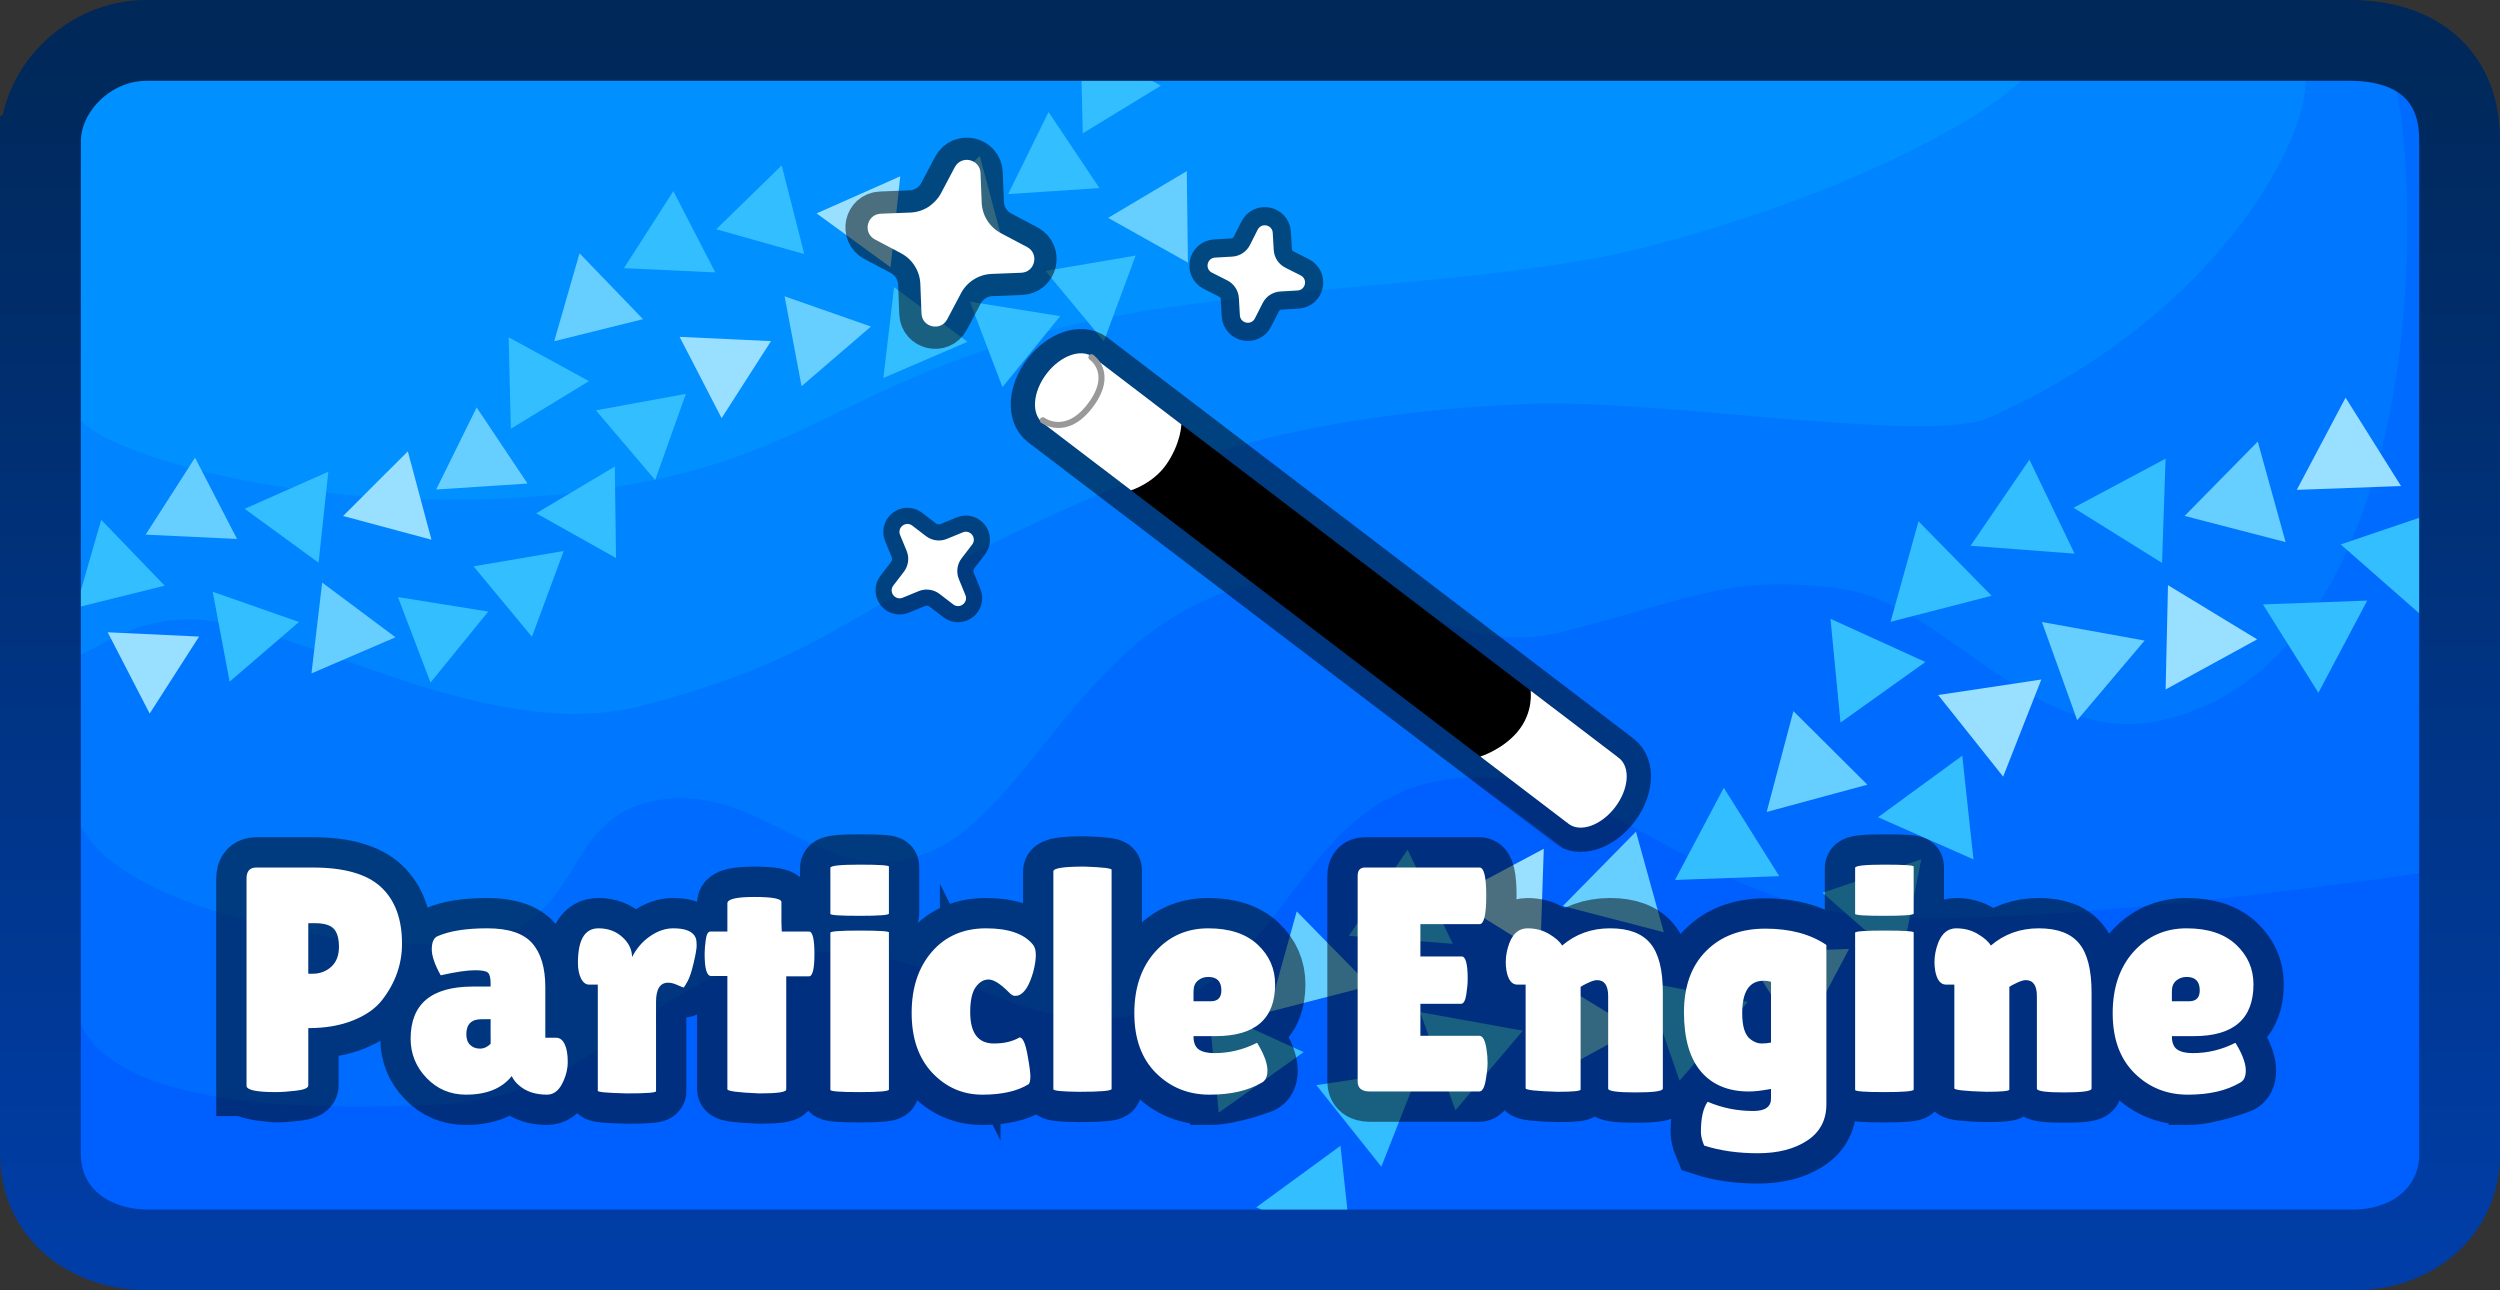 <svg version="1.1" xmlns="http://www.w3.org/2000/svg" xmlns:xlink="http://www.w3.org/1999/xlink" width="309.297" height="159.649" viewBox="0,0,309.297,159.649"><rect x="0" y="0" width="309.297" height="159.649" fill="#333333" stroke="none"/><defs><linearGradient x1="240" y1="105.176" x2="240" y2="254.824" gradientUnits="userSpaceOnUse" id="color-1"><stop offset="0" stop-color="#002859"/><stop offset="1" stop-color="#003da6"/></linearGradient></defs><g transform="translate(-85.351,-100.176)"><g data-paper-data="{&quot;isPaintingLayer&quot;:true}" fill-rule="nonzero" stroke-linejoin="miter" stroke-miterlimit="10" stroke-dasharray="" stroke-dashoffset="0" style="mix-blend-mode: normal"><path d="M385.5,107v146h-291v-146z" data-paper-data="{&quot;index&quot;:null}" fill="#005fff" stroke="none" stroke-width="0" stroke-linecap="butt"/><path d="M384.764,107c0.526,0 0.73,101.092 0.73,101.092c0,0 -48.775,7.339 -69.954,5.328c-21.178,-2.011 -32.817,-19.294 -51.095,-16.825c-18.279,2.469 -19.894,24.168 -36.824,28.7c-16.93,4.532 -25.462,-9.499 -43.989,-7.068c-18.526,2.43 -23.855,17.535 -43.549,18.552c-19.694,1.017 -45.577,0.073 -45.577,-13.948c0,-40.732 0,-115.831 0,-115.831c0,0 229.91,0 290.258,0z" data-paper-data="{&quot;index&quot;:null}" fill="#006bff" stroke="none" stroke-width="0" stroke-linecap="butt"/><path d="M379.947,107c4.335,0 10.235,72.631 -26.377,82.104c-16.488,4.266 -26.934,-14.13 -40.423,-16.068c-13.489,-1.938 -18.203,1.185 -34.471,5.31c-16.268,4.125 -23.467,-11.265 -41.793,-4.882c-18.326,6.384 -24.768,27.848 -37.303,32.433c-12.535,4.585 -19.964,-9.103 -33.119,-6.675c-13.155,2.429 -7.522,17.874 -27.105,17.793c-19.583,-0.081 -44.855,-6.965 -44.855,-18.092c0,-32.325 0,-91.923 0,-91.923c0,0 231.631,0 285.447,0z" data-paper-data="{&quot;index&quot;:null}" fill="#0077ff" stroke="none" stroke-width="0" stroke-linecap="butt"/><path d="M368.5,107c6.867,0 -2.513,29.508 -37.094,44.86c-7.482,3.322 -41.062,-2.416 -57.117,-1.715c-29.348,1.282 -45.797,7.69 -60.124,14.38c-25.173,11.754 -26.031,16.695 -49.03,22.877c-18.039,4.848 -39.296,-8.026 -52.943,-10.296c-12.105,-2.013 -17.691,7.09 -17.691,2.934c0,-25.685 0,-73.04 0,-73.04c0,0 223.72,0 274,0z" data-paper-data="{&quot;index&quot;:null}" fill="#0084ff" stroke="none" stroke-width="0" stroke-linecap="butt"/><path d="M335.5,107c6.867,0 -11.013,14.345 -45.594,23.518c-21.159,5.613 -53.576,4.67 -75.741,10.853c-25.173,7.023 -29.531,15.353 -52.53,19.046c-34.04,5.467 -67.134,-4.494 -67.134,-9.776c0,-15.347 0,-43.641 0,-43.641c0,0 190.72,0 241,0z" data-paper-data="{&quot;index&quot;:null}" fill="#0090ff" stroke="none" stroke-width="0" stroke-linecap="butt"/><g data-paper-data="{&quot;index&quot;:null}" stroke="none" stroke-width="1" stroke-linecap="butt"><path d="M382.405,160.308l-12.9,0.474l6.039,-11.409z" fill="#99dfff"/><path d="M368.123,167.244l-12.496,-3.238l9.052,-9.203z" fill="#66cfff"/><path d="M352.837,169.823l-10.954,-6.83l11.392,-6.072z" fill="#33beff"/><path d="M342.017,168.675l-12.872,-0.976l7.281,-10.659z" fill="#33beff"/><path d="M331.748,173.885l-12.5,3.221l3.46,-12.436z" fill="#33beff"/><path d="M323.563,182.08l-10.508,7.498l-1.24,-12.849z" fill="#33beff"/><path d="M316.381,197.256l-12.46,3.375l3.307,-12.478z" fill="#66cfff"/><path d="M305.477,208.572l-12.9,0.474l6.039,-11.409z" fill="#33beff"/><path d="M291.195,215.507l-12.496,-3.238l9.052,-9.203z" fill="#66cfff"/><path d="M275.909,218.087l-10.954,-6.83l11.392,-6.072z" fill="#99dfff"/><path d="M265.089,216.938l-12.872,-0.976l7.281,-10.659z" fill="#33beff"/><path d="M254.82,222.148l-12.5,3.221l3.46,-12.436z" fill="#66cfff"/><path d="M246.635,230.343l-10.508,7.498l-1.24,-12.849z" fill="#33beff"/><path d="M365.321,174.952l12.9,-0.474l-6.039,11.409z" data-paper-data="{&quot;index&quot;:null}" fill="#33beff"/><path d="M374.937,167.531l12.225,-4.145l-2.522,12.66z" data-paper-data="{&quot;index&quot;:null}" fill="#33beff"/><path d="M240.771,249.545l10.423,-7.615l1.383,12.834z" data-paper-data="{&quot;index&quot;:null}" fill="#33beff"/><path d="M248.208,234.425l12.765,-1.917l-4.722,12.014z" data-paper-data="{&quot;index&quot;:null}" fill="#33beff"/><path d="M261.047,225.394l12.703,2.296l-8.339,9.854z" data-paper-data="{&quot;index&quot;:null}" fill="#33beff"/><path d="M276.643,220.834l11.03,6.707l-11.323,6.199z" data-paper-data="{&quot;index&quot;:null}" fill="#66cfff"/><path d="M288.926,221.675l12.674,2.452l-8.46,9.75z" data-paper-data="{&quot;index&quot;:null}" fill="#33beff"/><path d="M301.212,218.048l12.9,-0.474l-6.039,11.409z" data-paper-data="{&quot;index&quot;:null}" fill="#66cfff"/><path d="M310.829,210.627l12.225,-4.145l-2.522,12.66z" data-paper-data="{&quot;index&quot;:null}" fill="#33beff"/><path d="M317.699,201.281l10.423,-7.615l1.383,12.834z" data-paper-data="{&quot;index&quot;:null}" fill="#33beff"/><path d="M325.136,186.162l12.765,-1.917l-4.722,12.014z" data-paper-data="{&quot;index&quot;:null}" fill="#99dfff"/><path d="M337.975,177.13l12.703,2.296l-8.339,9.854z" data-paper-data="{&quot;index&quot;:null}" fill="#66cfff"/><path d="M353.572,172.571l11.03,6.707l-11.323,6.199z" data-paper-data="{&quot;index&quot;:null}" fill="#99dfff"/></g><g stroke="none" stroke-width="1" stroke-linecap="butt"><path d="M98.673,178.401l11.308,0.53l-6.112,9.528z" fill="#99dfff"/><path d="M111.662,173.385l10.683,3.744l-8.584,7.381z" fill="#33beff"/><path d="M125.209,172.249l9.073,6.77l-10.399,4.473z" fill="#66cfff"/><path d="M134.581,174.044l11.177,1.795l-7.142,8.783z" fill="#33beff"/><path d="M143.936,170.242l11.16,-1.9l-3.934,10.615z" fill="#33beff"/><path d="M151.688,163.679l9.731,-5.783l0.143,11.319z" fill="#33beff"/><path d="M159.074,150.942l11.135,-2.038l-3.803,10.663z" fill="#33beff"/><path d="M169.431,141.851l11.308,0.53l-6.112,9.528z" fill="#99dfff"/><path d="M182.42,136.834l10.683,3.744l-8.584,7.381z" fill="#66cfff"/><path d="M195.967,135.698l9.073,6.77l-10.399,4.473z" fill="#33beff"/><path d="M205.339,137.494l11.177,1.795l-7.142,8.783z" fill="#33beff"/><path d="M214.694,133.692l11.16,-1.9l-3.934,10.615z" fill="#33beff"/><path d="M222.446,127.129l9.731,-5.783l0.143,11.319z" fill="#66cfff"/><path d="M114.675,166.853l-11.308,-0.53l6.112,-9.528z" data-paper-data="{&quot;index&quot;:null}" fill="#66cfff"/><path d="M105.728,172.635l-10.987,2.728l3.13,-10.879z" data-paper-data="{&quot;index&quot;:null}" fill="#33beff"/><path d="M228.976,110.777l-9.666,5.892l-0.27,-11.317z" data-paper-data="{&quot;index&quot;:null}" fill="#33beff"/><path d="M221.371,123.446l-11.296,0.742l5.005,-10.154z" data-paper-data="{&quot;index&quot;:null}" fill="#33beff"/><path d="M209.49,130.4l-10.933,-2.935l8.008,-8.001z" data-paper-data="{&quot;index&quot;:null}" fill="#66cfff"/><path d="M195.526,133.244l-9.148,-6.668l10.349,-4.589z" data-paper-data="{&quot;index&quot;:null}" fill="#99dfff"/><path d="M184.854,131.61l-10.896,-3.07l8.106,-7.902z" data-paper-data="{&quot;index&quot;:null}" fill="#33beff"/><path d="M173.852,133.881l-11.308,-0.53l6.112,-9.528z" data-paper-data="{&quot;index&quot;:null}" fill="#33beff"/><path d="M164.905,139.663l-10.987,2.728l3.13,-10.879z" data-paper-data="{&quot;index&quot;:null}" fill="#66cfff"/><path d="M158.218,147.328l-9.666,5.892l-0.27,-11.317z" data-paper-data="{&quot;index&quot;:null}" fill="#33beff"/><path d="M150.612,159.997l-11.296,0.742l5.005,-10.154z" data-paper-data="{&quot;index&quot;:null}" fill="#66cfff"/><path d="M138.732,166.95l-10.933,-2.935l8.008,-8.001z" data-paper-data="{&quot;index&quot;:null}" fill="#99dfff"/><path d="M124.768,169.794l-9.148,-6.668l10.349,-4.589z" data-paper-data="{&quot;index&quot;:null}" fill="#33beff"/></g><path d="M90.351,117.671c0,-6.399 5.915,-12.496 13.119,-12.496c28.933,0 219.728,0 272.61,0c8.614,0 13.568,4.644 13.568,12.246c0,30.592 0,109.092 0,125.705c0,6.04 -4.859,11.698 -13.319,11.698c-52.467,0 -243.426,0 -272.61,0c-7.328,0 -13.369,-4.524 -13.369,-11.947c0,-30.161 0,-108.193 0,-125.206z" fill="none" stroke="url(#color-1)" stroke-width="10" stroke-linecap="butt"/><g><path d="M285.626,193.938c1.467,1.119 1.265,3.852 -0.452,6.104c-1.534,2.013 -3.759,2.961 -5.262,2.342c-0.155,-0.064 -65.524,-49.859 -65.534,-49.867c-1.467,-1.119 -1.265,-3.852 0.452,-6.104c1.717,-2.252 4.299,-3.172 5.766,-2.053c0.074,0.057 64.956,49.521 65.03,49.578z" fill="none" stroke-opacity="0.502" stroke="#000000" stroke-width="6" stroke-linecap="butt"/><g><path d="M221.696,158.097l6.219,-8.157l49.823,37.985l-6.219,8.157z" fill="#000000" stroke="none" stroke-width="0.5" stroke-linecap="butt"/><path d="M214.83,146.413c1.717,-2.252 4.299,-3.172 5.766,-2.053c1.467,1.119 1.265,3.852 -0.452,6.104c-1.717,2.252 -4.299,3.172 -5.766,2.053c-1.467,-1.119 -1.265,-3.852 0.452,-6.104z" fill="#ffffff" stroke="none" stroke-width="0" stroke-linecap="butt"/><path d="M214.598,152.685l6.219,-8.157l10.692,8.152c0,0 -0.048,2.327 -1.843,4.932c-1.64,2.379 -4.376,3.225 -4.376,3.225z" fill="#ffffff" stroke="none" stroke-width="0" stroke-linecap="butt"/><path d="M220.375,144.369c0,0 2.906,1.921 -0.116,5.943c-3.023,4.023 -5.892,1.858 -5.892,1.858" fill="none" stroke="#999999" stroke-width="0.75" stroke-linecap="round"/><path d="M279.407,202.095c-1.467,-1.119 -1.265,-3.852 0.452,-6.104c1.717,-2.252 4.299,-3.172 5.766,-2.053c1.467,1.119 1.265,3.852 -0.452,6.104c-1.717,2.252 -4.299,3.172 -5.766,2.053z" data-paper-data="{&quot;index&quot;:null}" fill="#ffffff" stroke="none" stroke-width="0" stroke-linecap="butt"/><path d="M268.495,193.775c0,0 2.736,-0.846 4.597,-3.057c2.036,-2.421 1.622,-5.1 1.622,-5.1l10.692,8.152l-6.219,8.157z" data-paper-data="{&quot;index&quot;:null}" fill="#ffffff" stroke="none" stroke-width="0" stroke-linecap="butt"/></g></g><path d="M115.852,234.501v-25.651c0,-0.897 0.407,-1.345 1.221,-1.345h6.966c3.907,0 6.723,0.807 8.45,2.42c1.732,1.608 2.598,3.943 2.598,7.004c0,2.531 -0.819,4.852 -2.458,6.966c-0.814,1.051 -2.015,1.894 -3.603,2.528c-1.582,0.634 -3.427,0.951 -5.535,0.951v7.089c0,0.314 -0.495,0.531 -1.484,0.649c-0.99,0.119 -1.843,0.178 -2.559,0.178c0,0 -3.595,-0.263 -3.595,-0.789zM123.49,214.393v6.254h0.51c0.923,0 1.701,-0.289 2.335,-0.866c0.634,-0.582 0.951,-1.402 0.951,-2.458c0,-1.057 -0.219,-1.809 -0.657,-2.257c-0.433,-0.448 -1.203,-0.673 -2.312,-0.673zM139.875,220.841c-0.737,-1.319 -1.106,-2.394 -1.106,-3.224c0,-0.83 0.224,-1.363 0.673,-1.6c1.5,-0.66 3.561,-0.99 6.185,-0.99c2.629,0 4.484,0.613 5.566,1.84c1.082,1.227 1.623,3.041 1.623,5.443v6.254h1.345c0.448,0 0.799,0.265 1.051,0.796c0.253,0.526 0.379,1.25 0.379,2.172c0,0.923 -0.232,1.832 -0.696,2.729c-0.464,0.897 -1.09,1.345 -1.879,1.345c-1.428,0 -2.577,-0.381 -3.448,-1.144c-0.392,-0.32 -0.693,-0.704 -0.905,-1.152c-1.216,1.531 -3.105,2.296 -5.667,2.296c-1.922,0 -3.543,-0.685 -4.863,-2.056c-1.319,-1.371 -1.979,-2.994 -1.979,-4.87c0,-4.298 2.572,-6.448 7.715,-6.448h2.18v-0.402c0,-0.685 -0.113,-1.126 -0.34,-1.322c-0.222,-0.196 -0.742,-0.294 -1.562,-0.294c-1.005,0 -2.43,0.209 -4.275,0.626zM143.044,228.131c0,0.577 0.157,1.018 0.472,1.322c0.314,0.304 0.716,0.456 1.206,0.456c0.49,0 0.933,-0.198 1.33,-0.595v-3.046h-1.113c-1.263,0 -1.894,0.621 -1.894,1.863zM166.516,235.174c0,0.186 -1.201,0.278 -3.603,0.278c-2.402,-0.057 -3.603,-0.162 -3.603,-0.317v-13.143h-1.067c-0.423,0 -0.76,-0.258 -1.013,-0.773c-0.253,-0.515 -0.379,-1.154 -0.379,-1.917c0,-2.85 0.845,-4.275 2.536,-4.275c1.185,0 2.175,0.363 2.969,1.09c0.794,0.722 1.191,1.546 1.191,2.474c0.551,-1.082 1.296,-1.946 2.234,-2.59c0.938,-0.649 1.894,-0.974 2.868,-0.974c1.531,0 2.456,0.394 2.775,1.183c0.077,0.211 0.116,0.523 0.116,0.935c0,0.407 -0.126,1.139 -0.379,2.196c-0.247,1.057 -0.505,1.822 -0.773,2.296c-0.263,0.474 -0.42,0.711 -0.472,0.711c-0.052,0 -0.296,-0.098 -0.734,-0.294c-0.433,-0.201 -0.822,-0.302 -1.167,-0.302c-1,0 -1.5,0.791 -1.5,2.373zM182.623,234.973c0,0.32 -1.108,0.479 -3.324,0.479c-2.639,-0.108 -3.958,-0.281 -3.958,-0.518v-14.008h-2.018c-0.531,0 -0.796,-0.912 -0.796,-2.737c0,-0.474 0.046,-1.054 0.139,-1.739c0.093,-0.685 0.286,-1.028 0.58,-1.028h2.095v-3.487c0,-0.526 1.113,-0.789 3.34,-0.789c2.232,0 3.347,0.211 3.347,0.634v2.536l0.039,1.106h3.371c0.448,0 0.673,0.925 0.673,2.775c0,1.845 -0.224,2.768 -0.673,2.768h-2.814zM195.327,234.973c0,0.211 -1.209,0.317 -3.626,0.317c-2.412,0 -3.618,-0.093 -3.618,-0.278v-19.436c0,-0.18 1.206,-0.271 3.618,-0.271c2.417,0 3.626,0.077 3.626,0.232zM195.327,213.203c0,0.186 -1.209,0.278 -3.626,0.278c-2.412,0 -3.618,-0.08 -3.618,-0.24v-5.698c0,-0.263 1.206,-0.394 3.618,-0.394c2.417,0 3.626,0.08 3.626,0.24zM205.383,225.394c0,2.587 0.977,3.881 2.93,3.881c1.268,0 2.324,-0.25 3.17,-0.75c0.392,0 0.714,0.68 0.966,2.041c0.253,1.355 0.379,2.278 0.379,2.768c0,0.49 -0.067,0.812 -0.201,0.966c-1.397,0.871 -3.309,1.307 -5.736,1.307c-2.428,0 -4.494,-0.902 -6.2,-2.706c-1.701,-1.809 -2.551,-4.278 -2.551,-7.406c0,-3.128 0.838,-5.654 2.513,-7.576c1.675,-1.928 3.904,-2.891 6.687,-2.891c2.788,0 4.724,0.673 5.806,2.018c0.237,0.289 0.356,0.716 0.356,1.283c0,0.567 -0.106,1.26 -0.317,2.08c-0.474,1.69 -1.095,2.667 -1.863,2.93c-0.103,0.026 -0.255,0.039 -0.456,0.039c-0.196,0 -0.441,-0.157 -0.734,-0.472c-1.026,-1.031 -1.85,-1.546 -2.474,-1.546c-0.618,0 -1.152,0.317 -1.6,0.951c-0.448,0.634 -0.673,1.662 -0.673,3.085zM222.877,234.896c0,0.237 -1.345,0.356 -4.036,0.356c-2.113,-0.026 -3.17,-0.131 -3.17,-0.317v-26.958c0,-0.392 1.281,-0.588 3.842,-0.588c2.242,0.077 3.363,0.209 3.363,0.394zM234.988,235.607c-2.613,0 -4.816,-0.889 -6.61,-2.667c-1.794,-1.783 -2.69,-4.252 -2.69,-7.406c0,-3.154 0.863,-5.693 2.59,-7.615c1.732,-1.928 3.917,-2.891 6.556,-2.891c2.639,0 4.677,0.673 6.115,2.018c1.438,1.345 2.157,2.982 2.157,4.909c0,4.273 -2.453,6.409 -7.36,6.409h-2.737c0,0.794 0.216,1.343 0.649,1.647c0.438,0.304 1.08,0.456 1.925,0.456c1.85,0 3.605,-0.423 5.265,-1.268c0.026,-0.026 0.144,0.157 0.356,0.549c0.634,1.139 0.951,2.098 0.951,2.876c0,0.778 -0.25,1.286 -0.75,1.523c0,0 -3.804,1.461 -6.417,1.461zM236.457,222.704c0,-1.108 -0.541,-1.662 -1.623,-1.662c-0.5,0 -0.93,0.152 -1.291,0.456c-0.356,0.304 -0.533,0.745 -0.533,1.322v1.229h2.141c0.871,0 1.307,-0.448 1.307,-1.345zM266.182,218.506c0.5,0 0.75,0.925 0.75,2.775c0,0.551 0.774,1.203 0.656,1.956c-0.119,0.752 -1.168,1.129 -1.483,1.129h-5.025v3.958h7.283c0.448,0 0.75,0.58 0.905,1.739c0.082,0.505 0.124,1.041 0.124,1.608c0,0.567 -0.08,1.299 -0.24,2.196c-0.16,0.897 -0.423,1.345 -0.789,1.345h-13.537c-1.005,0 -1.508,-0.41 -1.508,-1.229v-25.45c0,-0.685 0.304,-1.028 0.912,-1.028h14.171c0.551,0 0.827,1.167 0.827,3.502c0,2.335 -0.276,3.502 -0.827,3.502h-7.321v3.997zM280.902,234.973c0,0.186 -0.948,0.278 -2.845,0.278c-2.639,-0.077 -3.958,-0.222 -3.958,-0.433v-12.826h-1.028c-0.685,0 -1.134,-0.58 -1.345,-1.739c-0.057,-0.345 -0.085,-0.688 -0.085,-1.028c0,-0.819 0.16,-1.639 0.479,-2.458c0.474,-1.16 1.211,-1.739 2.211,-1.739c1.005,0 1.902,0.237 2.69,0.711c0.794,0.474 1.325,0.948 1.593,1.422c1.66,-1.422 3.636,-2.134 5.93,-2.134c2.299,0 3.961,0.621 4.986,1.863c1.031,1.237 1.546,3.268 1.546,6.092v11.875c0,0.314 -1.129,0.472 -3.386,0.472c-2.252,0 -3.378,-0.157 -3.378,-0.472v-11.442c0,-1.319 -0.461,-1.979 -1.384,-1.979c-0.268,0 -0.639,0.113 -1.113,0.34c-0.474,0.222 -0.778,0.387 -0.912,0.495zM301.723,235.213c-2.556,0 -4.535,-0.825 -5.937,-2.474c-1.397,-1.649 -2.095,-4.09 -2.095,-7.321c0,-3.232 0.917,-5.765 2.752,-7.599c1.835,-1.835 4.275,-2.752 7.321,-2.752c3.051,0 5.566,0.673 7.545,2.018v19.714c0,1.953 -0.794,3.451 -2.381,4.492c-1.582,1.041 -3.613,1.562 -6.092,1.562c-2.479,0 -4.695,-0.317 -6.649,-0.951c-0.268,-0.634 -0.402,-1.201 -0.402,-1.701c0,-1.69 0.278,-2.93 0.835,-3.719c1.768,0.763 3.654,1.144 5.659,1.144c1.453,0 2.18,-0.513 2.18,-1.538v-1.191c-1.134,0.211 -2.046,0.317 -2.737,0.317zM303.547,221.513c-1.768,0 -2.652,1.335 -2.652,4.005c0,1.66 0.343,2.739 1.028,3.239c0.448,0.345 0.897,0.518 1.345,0.518c0.448,0 0.845,-0.039 1.191,-0.116v-7.522c-0.32,-0.082 -0.624,-0.124 -0.912,-0.124zM322.108,234.973c0,0.211 -1.209,0.317 -3.626,0.317c-2.412,0 -3.618,-0.093 -3.618,-0.278v-19.436c0,-0.18 1.206,-0.271 3.618,-0.271c2.417,0 3.626,0.077 3.626,0.232zM322.108,213.203c0,0.186 -1.209,0.278 -3.626,0.278c-2.412,0 -3.618,-0.08 -3.618,-0.24v-5.698c0,-0.263 1.206,-0.394 3.618,-0.394c2.417,0 3.626,0.08 3.626,0.24zM333.943,234.973c0,0.186 -0.948,0.278 -2.845,0.278c-2.639,-0.077 -3.958,-0.222 -3.958,-0.433v-12.826h-1.028c-0.685,0 -1.134,-0.58 -1.345,-1.739c-0.057,-0.345 -0.085,-0.688 -0.085,-1.028c0,-0.819 0.16,-1.639 0.479,-2.458c0.474,-1.16 1.211,-1.739 2.211,-1.739c1.005,0 1.902,0.237 2.69,0.711c0.794,0.474 1.325,0.948 1.593,1.422c1.66,-1.422 3.636,-2.134 5.93,-2.134c2.299,0 3.961,0.621 4.986,1.863c1.031,1.237 1.546,3.268 1.546,6.092v11.875c0,0.314 -1.129,0.472 -3.386,0.472c-2.252,0 -3.378,-0.157 -3.378,-0.472v-11.442c0,-1.319 -0.461,-1.979 -1.384,-1.979c-0.268,0 -0.639,0.113 -1.113,0.34c-0.474,0.222 -0.778,0.387 -0.912,0.495zM356.031,235.607c-2.613,0 -4.816,-0.889 -6.61,-2.667c-1.794,-1.783 -2.69,-4.252 -2.69,-7.406c0,-3.154 0.863,-5.693 2.59,-7.615c1.732,-1.928 3.917,-2.891 6.556,-2.891c2.639,0 4.677,0.673 6.115,2.018c1.438,1.345 2.157,2.982 2.157,4.909c0,4.273 -2.453,6.409 -7.36,6.409h-2.737c0,0.794 0.216,1.343 0.649,1.647c0.438,0.304 1.08,0.456 1.925,0.456c1.85,0 3.605,-0.423 5.265,-1.268c0.026,-0.026 0.144,0.157 0.356,0.549c0.634,1.139 0.951,2.098 0.951,2.876c0,0.778 -0.25,1.286 -0.75,1.523c0,0 -3.804,1.461 -6.417,1.461zM357.5,222.704c0,-1.108 -0.541,-1.662 -1.623,-1.662c-0.5,0 -0.93,0.152 -1.291,0.456c-0.356,0.304 -0.533,0.745 -0.533,1.322v1.229h2.141c0.871,0 1.307,-0.448 1.307,-1.345z" fill="none" stroke-opacity="0.502" stroke="#000000" stroke-width="7.5" stroke-linecap="round"/><path d="M119.447,235.29c-2.397,0 -3.595,-0.263 -3.595,-0.789v-25.651c0,-0.897 0.407,-1.345 1.221,-1.345h6.966c3.907,0 6.723,0.807 8.45,2.42c1.732,1.608 2.598,3.943 2.598,7.004c0,2.531 -0.819,4.852 -2.458,6.966c-0.814,1.051 -2.015,1.894 -3.603,2.528c-1.582,0.634 -3.427,0.951 -5.535,0.951v7.089c0,0.314 -0.495,0.531 -1.484,0.649c-0.99,0.119 -1.843,0.178 -2.559,0.178zM123.49,214.393v6.254h0.51c0.923,0 1.701,-0.289 2.335,-0.866c0.634,-0.582 0.951,-1.402 0.951,-2.458c0,-1.057 -0.219,-1.809 -0.657,-2.257c-0.433,-0.448 -1.203,-0.673 -2.312,-0.673zM139.875,220.841c-0.737,-1.319 -1.106,-2.394 -1.106,-3.224c0,-0.83 0.224,-1.363 0.673,-1.6c1.5,-0.66 3.561,-0.99 6.185,-0.99c2.629,0 4.484,0.613 5.566,1.84c1.082,1.227 1.623,3.041 1.623,5.443v6.254h1.345c0.448,0 0.799,0.265 1.051,0.796c0.253,0.526 0.379,1.25 0.379,2.172c0,0.923 -0.232,1.832 -0.696,2.729c-0.464,0.897 -1.09,1.345 -1.879,1.345c-1.428,0 -2.577,-0.381 -3.448,-1.144c-0.392,-0.32 -0.693,-0.704 -0.905,-1.152c-1.216,1.531 -3.105,2.296 -5.667,2.296c-1.922,0 -3.543,-0.685 -4.863,-2.056c-1.319,-1.371 -1.979,-2.994 -1.979,-4.87c0,-4.298 2.572,-6.448 7.715,-6.448h2.18v-0.402c0,-0.685 -0.113,-1.126 -0.34,-1.322c-0.222,-0.196 -0.742,-0.294 -1.562,-0.294c-1.005,0 -2.43,0.209 -4.275,0.626zM143.044,228.131c0,0.577 0.157,1.018 0.472,1.322c0.314,0.304 0.716,0.456 1.206,0.456c0.49,0 0.933,-0.198 1.33,-0.595v-3.046h-1.113c-1.263,0 -1.894,0.621 -1.894,1.863zM166.516,235.174c0,0.186 -1.201,0.278 -3.603,0.278c-2.402,-0.057 -3.603,-0.162 -3.603,-0.317v-13.143h-1.067c-0.423,0 -0.76,-0.258 -1.013,-0.773c-0.253,-0.515 -0.379,-1.154 -0.379,-1.917c0,-2.85 0.845,-4.275 2.536,-4.275c1.185,0 2.175,0.363 2.969,1.09c0.794,0.722 1.191,1.546 1.191,2.474c0.551,-1.082 1.296,-1.946 2.234,-2.59c0.938,-0.649 1.894,-0.974 2.868,-0.974c1.531,0 2.456,0.394 2.775,1.183c0.077,0.211 0.116,0.523 0.116,0.935c0,0.407 -0.126,1.139 -0.379,2.196c-0.247,1.057 -0.505,1.822 -0.773,2.296c-0.263,0.474 -0.42,0.711 -0.472,0.711c-0.052,0 -0.296,-0.098 -0.734,-0.294c-0.433,-0.201 -0.822,-0.302 -1.167,-0.302c-1,0 -1.5,0.791 -1.5,2.373zM182.623,234.973c0,0.32 -1.108,0.479 -3.324,0.479c-2.639,-0.108 -3.958,-0.281 -3.958,-0.518v-14.008h-2.018c-0.531,0 -0.796,-0.912 -0.796,-2.737c0,-0.474 0.046,-1.054 0.139,-1.739c0.093,-0.685 0.286,-1.028 0.58,-1.028h2.095v-3.487c0,-0.526 1.113,-0.789 3.34,-0.789c2.232,0 3.347,0.211 3.347,0.634v2.536l0.039,1.106h3.371c0.448,0 0.673,0.925 0.673,2.775c0,1.845 -0.224,2.768 -0.673,2.768h-2.814zM195.327,234.973c0,0.211 -1.209,0.317 -3.626,0.317c-2.412,0 -3.618,-0.093 -3.618,-0.278v-19.436c0,-0.18 1.206,-0.271 3.618,-0.271c2.417,0 3.626,0.077 3.626,0.232zM195.327,213.203c0,0.186 -1.209,0.278 -3.626,0.278c-2.412,0 -3.618,-0.08 -3.618,-0.24v-5.698c0,-0.263 1.206,-0.394 3.618,-0.394c2.417,0 3.626,0.08 3.626,0.24zM205.383,225.394c0,2.587 0.977,3.881 2.93,3.881c1.268,0 2.324,-0.25 3.17,-0.75c0.392,0 0.714,0.68 0.966,2.041c0.253,1.355 0.379,2.278 0.379,2.768c0,0.49 -0.067,0.812 -0.201,0.966c-1.397,0.871 -3.309,1.307 -5.736,1.307c-2.428,0 -4.494,-0.902 -6.2,-2.706c-1.701,-1.809 -2.551,-4.278 -2.551,-7.406c0,-3.128 0.838,-5.654 2.513,-7.576c1.675,-1.928 3.904,-2.891 6.687,-2.891c2.788,0 4.724,0.673 5.806,2.018c0.237,0.289 0.356,0.716 0.356,1.283c0,0.567 -0.106,1.26 -0.317,2.08c-0.474,1.69 -1.095,2.667 -1.863,2.93c-0.103,0.026 -0.255,0.039 -0.456,0.039c-0.196,0 -0.441,-0.157 -0.734,-0.472c-1.026,-1.031 -1.85,-1.546 -2.474,-1.546c-0.618,0 -1.152,0.317 -1.6,0.951c-0.448,0.634 -0.673,1.662 -0.673,3.085zM222.877,234.896c0,0.237 -1.345,0.356 -4.036,0.356c-2.113,-0.026 -3.17,-0.131 -3.17,-0.317v-26.958c0,-0.392 1.281,-0.588 3.842,-0.588c2.242,0.077 3.363,0.209 3.363,0.394zM241.405,234.146c-1.665,0.974 -3.804,1.461 -6.417,1.461c-2.613,0 -4.816,-0.889 -6.61,-2.667c-1.794,-1.783 -2.69,-4.252 -2.69,-7.406c0,-3.154 0.863,-5.693 2.59,-7.615c1.732,-1.928 3.917,-2.891 6.556,-2.891c2.639,0 4.677,0.673 6.115,2.018c1.438,1.345 2.157,2.982 2.157,4.909c0,4.273 -2.453,6.409 -7.36,6.409h-2.737c0,0.794 0.216,1.343 0.649,1.647c0.438,0.304 1.08,0.456 1.925,0.456c1.85,0 3.605,-0.423 5.265,-1.268c0.026,-0.026 0.144,0.157 0.356,0.549c0.634,1.139 0.951,2.098 0.951,2.876c0,0.778 -0.25,1.286 -0.75,1.523zM236.457,222.704c0,-1.108 -0.541,-1.662 -1.623,-1.662c-0.5,0 -0.93,0.152 -1.291,0.456c-0.356,0.304 -0.533,0.745 -0.533,1.322v1.229h2.141c0.871,0 1.307,-0.448 1.307,-1.345zM266.182,218.506c0.5,0 0.75,0.925 0.75,2.775c0,0.551 -0.059,1.203 -0.178,1.956c-0.119,0.752 -0.335,1.129 -0.649,1.129h-5.025v3.958h7.283c0.448,0 0.75,0.58 0.905,1.739c0.082,0.505 0.124,1.041 0.124,1.608c0,0.567 -0.08,1.299 -0.24,2.196c-0.16,0.897 -0.423,1.345 -0.789,1.345h-13.537c-1.005,0 -1.508,-0.41 -1.508,-1.229v-25.45c0,-0.685 0.304,-1.028 0.912,-1.028h14.171c0.551,0 0.827,1.167 0.827,3.502c0,2.335 -0.276,3.502 -0.827,3.502h-7.321v3.997zM280.902,234.973c0,0.186 -0.948,0.278 -2.845,0.278c-2.639,-0.077 -3.958,-0.222 -3.958,-0.433v-12.826h-1.028c-0.685,0 -1.134,-0.58 -1.345,-1.739c-0.057,-0.345 -0.085,-0.688 -0.085,-1.028c0,-0.819 0.16,-1.639 0.479,-2.458c0.474,-1.16 1.211,-1.739 2.211,-1.739c1.005,0 1.902,0.237 2.69,0.711c0.794,0.474 1.325,0.948 1.593,1.422c1.66,-1.422 3.636,-2.134 5.93,-2.134c2.299,0 3.961,0.621 4.986,1.863c1.031,1.237 1.546,3.268 1.546,6.092v11.875c0,0.314 -1.129,0.472 -3.386,0.472c-2.252,0 -3.378,-0.157 -3.378,-0.472v-11.442c0,-1.319 -0.461,-1.979 -1.384,-1.979c-0.268,0 -0.639,0.113 -1.113,0.34c-0.474,0.222 -0.778,0.387 -0.912,0.495zM301.723,235.213c-2.556,0 -4.535,-0.825 -5.937,-2.474c-1.397,-1.649 -2.095,-4.09 -2.095,-7.321c0,-3.232 0.917,-5.765 2.752,-7.599c1.835,-1.835 4.275,-2.752 7.321,-2.752c3.051,0 5.566,0.673 7.545,2.018v19.714c0,1.953 -0.794,3.451 -2.381,4.492c-1.582,1.041 -3.613,1.562 -6.092,1.562c-2.479,0 -4.695,-0.317 -6.649,-0.951c-0.268,-0.634 -0.402,-1.201 -0.402,-1.701c0,-1.69 0.278,-2.93 0.835,-3.719c1.768,0.763 3.654,1.144 5.659,1.144c1.453,0 2.18,-0.513 2.18,-1.538v-1.191c-1.134,0.211 -2.046,0.317 -2.737,0.317zM303.547,221.513c-1.768,0 -2.652,1.335 -2.652,4.005c0,1.66 0.343,2.739 1.028,3.239c0.448,0.345 0.897,0.518 1.345,0.518c0.448,0 0.845,-0.039 1.191,-0.116v-7.522c-0.32,-0.082 -0.624,-0.124 -0.912,-0.124zM322.108,234.973c0,0.211 -1.209,0.317 -3.626,0.317c-2.412,0 -3.618,-0.093 -3.618,-0.278v-19.436c0,-0.18 1.206,-0.271 3.618,-0.271c2.417,0 3.626,0.077 3.626,0.232zM322.108,213.203c0,0.186 -1.209,0.278 -3.626,0.278c-2.412,0 -3.618,-0.08 -3.618,-0.24v-5.698c0,-0.263 1.206,-0.394 3.618,-0.394c2.417,0 3.626,0.08 3.626,0.24zM333.943,234.973c0,0.186 -0.948,0.278 -2.845,0.278c-2.639,-0.077 -3.958,-0.222 -3.958,-0.433v-12.826h-1.028c-0.685,0 -1.134,-0.58 -1.345,-1.739c-0.057,-0.345 -0.085,-0.688 -0.085,-1.028c0,-0.819 0.16,-1.639 0.479,-2.458c0.474,-1.16 1.211,-1.739 2.211,-1.739c1.005,0 1.902,0.237 2.69,0.711c0.794,0.474 1.325,0.948 1.593,1.422c1.66,-1.422 3.636,-2.134 5.93,-2.134c2.299,0 3.961,0.621 4.986,1.863c1.031,1.237 1.546,3.268 1.546,6.092v11.875c0,0.314 -1.129,0.472 -3.386,0.472c-2.252,0 -3.378,-0.157 -3.378,-0.472v-11.442c0,-1.319 -0.461,-1.979 -1.384,-1.979c-0.268,0 -0.639,0.113 -1.113,0.34c-0.474,0.222 -0.778,0.387 -0.912,0.495zM362.447,234.146c-1.665,0.974 -3.804,1.461 -6.417,1.461c-2.613,0 -4.816,-0.889 -6.61,-2.667c-1.794,-1.783 -2.69,-4.252 -2.69,-7.406c0,-3.154 0.863,-5.693 2.59,-7.615c1.732,-1.928 3.917,-2.891 6.556,-2.891c2.639,0 4.677,0.673 6.115,2.018c1.438,1.345 2.157,2.982 2.157,4.909c0,4.273 -2.453,6.409 -7.36,6.409h-2.737c0,0.794 0.216,1.343 0.649,1.647c0.438,0.304 1.08,0.456 1.925,0.456c1.85,0 3.605,-0.423 5.265,-1.268c0.026,-0.026 0.144,0.157 0.356,0.549c0.634,1.139 0.951,2.098 0.951,2.876c0,0.778 -0.25,1.286 -0.75,1.523zM357.5,222.704c0,-1.108 -0.541,-1.662 -1.623,-1.662c-0.5,0 -0.93,0.152 -1.291,0.456c-0.356,0.304 -0.533,0.745 -0.533,1.322v1.229h2.141c0.871,0 1.307,-0.448 1.307,-1.345z" fill="#ffffff" stroke="none" stroke-width="1" stroke-linecap="round"/><path d="" fill="#ffffff" stroke="none" stroke-width="1" stroke-linecap="butt"/><path d="" fill="#ffffff" stroke="none" stroke-width="1" stroke-linecap="butt"/><g stroke-linecap="butt"><path d="M197.968,126.475c1.604,-0.061 3.054,-0.974 3.804,-2.393l1.707,-3.227c0.809,-1.525 3.114,-1 3.181,0.725l0.144,3.648c0.061,1.604 0.972,3.054 2.391,3.804l3.226,1.707c1.525,0.809 1,3.115 -0.724,3.183l-3.649,0.142c-1.603,0.062 -3.052,0.973 -3.801,2.392l-1.709,3.226c-0.807,1.526 -3.112,1.001 -3.181,-0.724l-0.142,-3.649c-0.062,-1.604 -0.975,-3.053 -2.394,-3.802l-3.227,-1.707c-1.525,-0.809 -1,-3.114 0.725,-3.183z" fill="none" stroke-opacity="0.502" stroke="#000000" stroke-width="5.5"/><path d="M197.968,126.475c1.604,-0.061 3.054,-0.974 3.804,-2.393l1.707,-3.227c0.809,-1.525 3.114,-1 3.181,0.725l0.144,3.648c0.061,1.604 0.972,3.054 2.391,3.804l3.226,1.707c1.525,0.809 1,3.115 -0.724,3.183l-3.649,0.142c-1.603,0.062 -3.052,0.973 -3.801,2.392l-1.709,3.226c-0.807,1.526 -3.112,1.001 -3.181,-0.724l-0.142,-3.649c-0.062,-1.604 -0.975,-3.053 -2.394,-3.802l-3.227,-1.707c-1.525,-0.809 -1,-3.114 0.725,-3.183z" fill="#ffffff" stroke="none" stroke-width="1"/></g><g stroke-linecap="butt"><path d="M197.173,170.923c0.57,-0.742 0.702,-1.731 0.345,-2.596l-0.81,-1.967c-0.382,-0.931 0.712,-1.768 1.51,-1.155l1.688,1.295c0.741,0.57 1.73,0.702 2.595,0.346l1.967,-0.809c0.931,-0.382 1.768,0.712 1.156,1.511l-1.296,1.688c-0.57,0.741 -0.701,1.73 -0.345,2.594l0.808,1.968c0.383,0.93 -0.711,1.767 -1.509,1.156l-1.688,-1.296c-0.742,-0.57 -1.731,-0.701 -2.595,-0.344l-1.967,0.81c-0.931,0.382 -1.768,-0.712 -1.156,-1.511z" fill="none" stroke-opacity="0.502" stroke="#000000" stroke-width="4"/><path d="M197.173,170.923c0.57,-0.742 0.702,-1.731 0.345,-2.596l-0.81,-1.967c-0.382,-0.931 0.712,-1.768 1.51,-1.155l1.688,1.295c0.741,0.57 1.73,0.702 2.595,0.346l1.967,-0.809c0.931,-0.382 1.768,0.712 1.156,1.511l-1.296,1.688c-0.57,0.741 -0.701,1.73 -0.345,2.594l0.808,1.968c0.383,0.93 -0.711,1.767 -1.509,1.156l-1.688,-1.296c-0.742,-0.57 -1.731,-0.701 -2.595,-0.344l-1.967,0.81c-0.931,0.382 -1.768,-0.712 -1.156,-1.511z" fill="#ffffff" stroke="none" stroke-width="1"/></g><g stroke-linecap="butt"><path d="M237.801,131.924c0.934,-0.053 1.769,-0.6 2.19,-1.436l0.96,-1.899c0.455,-0.898 1.804,-0.616 1.861,0.388l0.124,2.124c0.053,0.934 0.599,1.769 1.434,2.19l1.898,0.959c0.898,0.455 0.617,1.804 -0.387,1.863l-2.124,0.122c-0.933,0.053 -1.767,0.6 -2.189,1.435l-0.961,1.898c-0.454,0.898 -1.802,0.617 -1.861,-0.387l-0.122,-2.124c-0.054,-0.934 -0.601,-1.768 -1.436,-2.189l-1.899,-0.96c-0.898,-0.455 -0.616,-1.804 0.388,-1.862z" fill="none" stroke-opacity="0.502" stroke="#000000" stroke-width="4.5"/><path d="M237.801,131.924c0.934,-0.053 1.769,-0.6 2.19,-1.436l0.96,-1.899c0.455,-0.898 1.804,-0.616 1.861,0.388l0.124,2.124c0.053,0.934 0.599,1.769 1.434,2.19l1.898,0.959c0.898,0.455 0.617,1.804 -0.387,1.863l-2.124,0.122c-0.933,0.053 -1.767,0.6 -2.189,1.435l-0.961,1.898c-0.454,0.898 -1.802,0.617 -1.861,-0.387l-0.122,-2.124c-0.054,-0.934 -0.601,-1.768 -1.436,-2.189l-1.899,-0.96c-0.898,-0.455 -0.616,-1.804 0.388,-1.862z" fill="#ffffff" stroke="none" stroke-width="1"/></g></g></g></svg>
